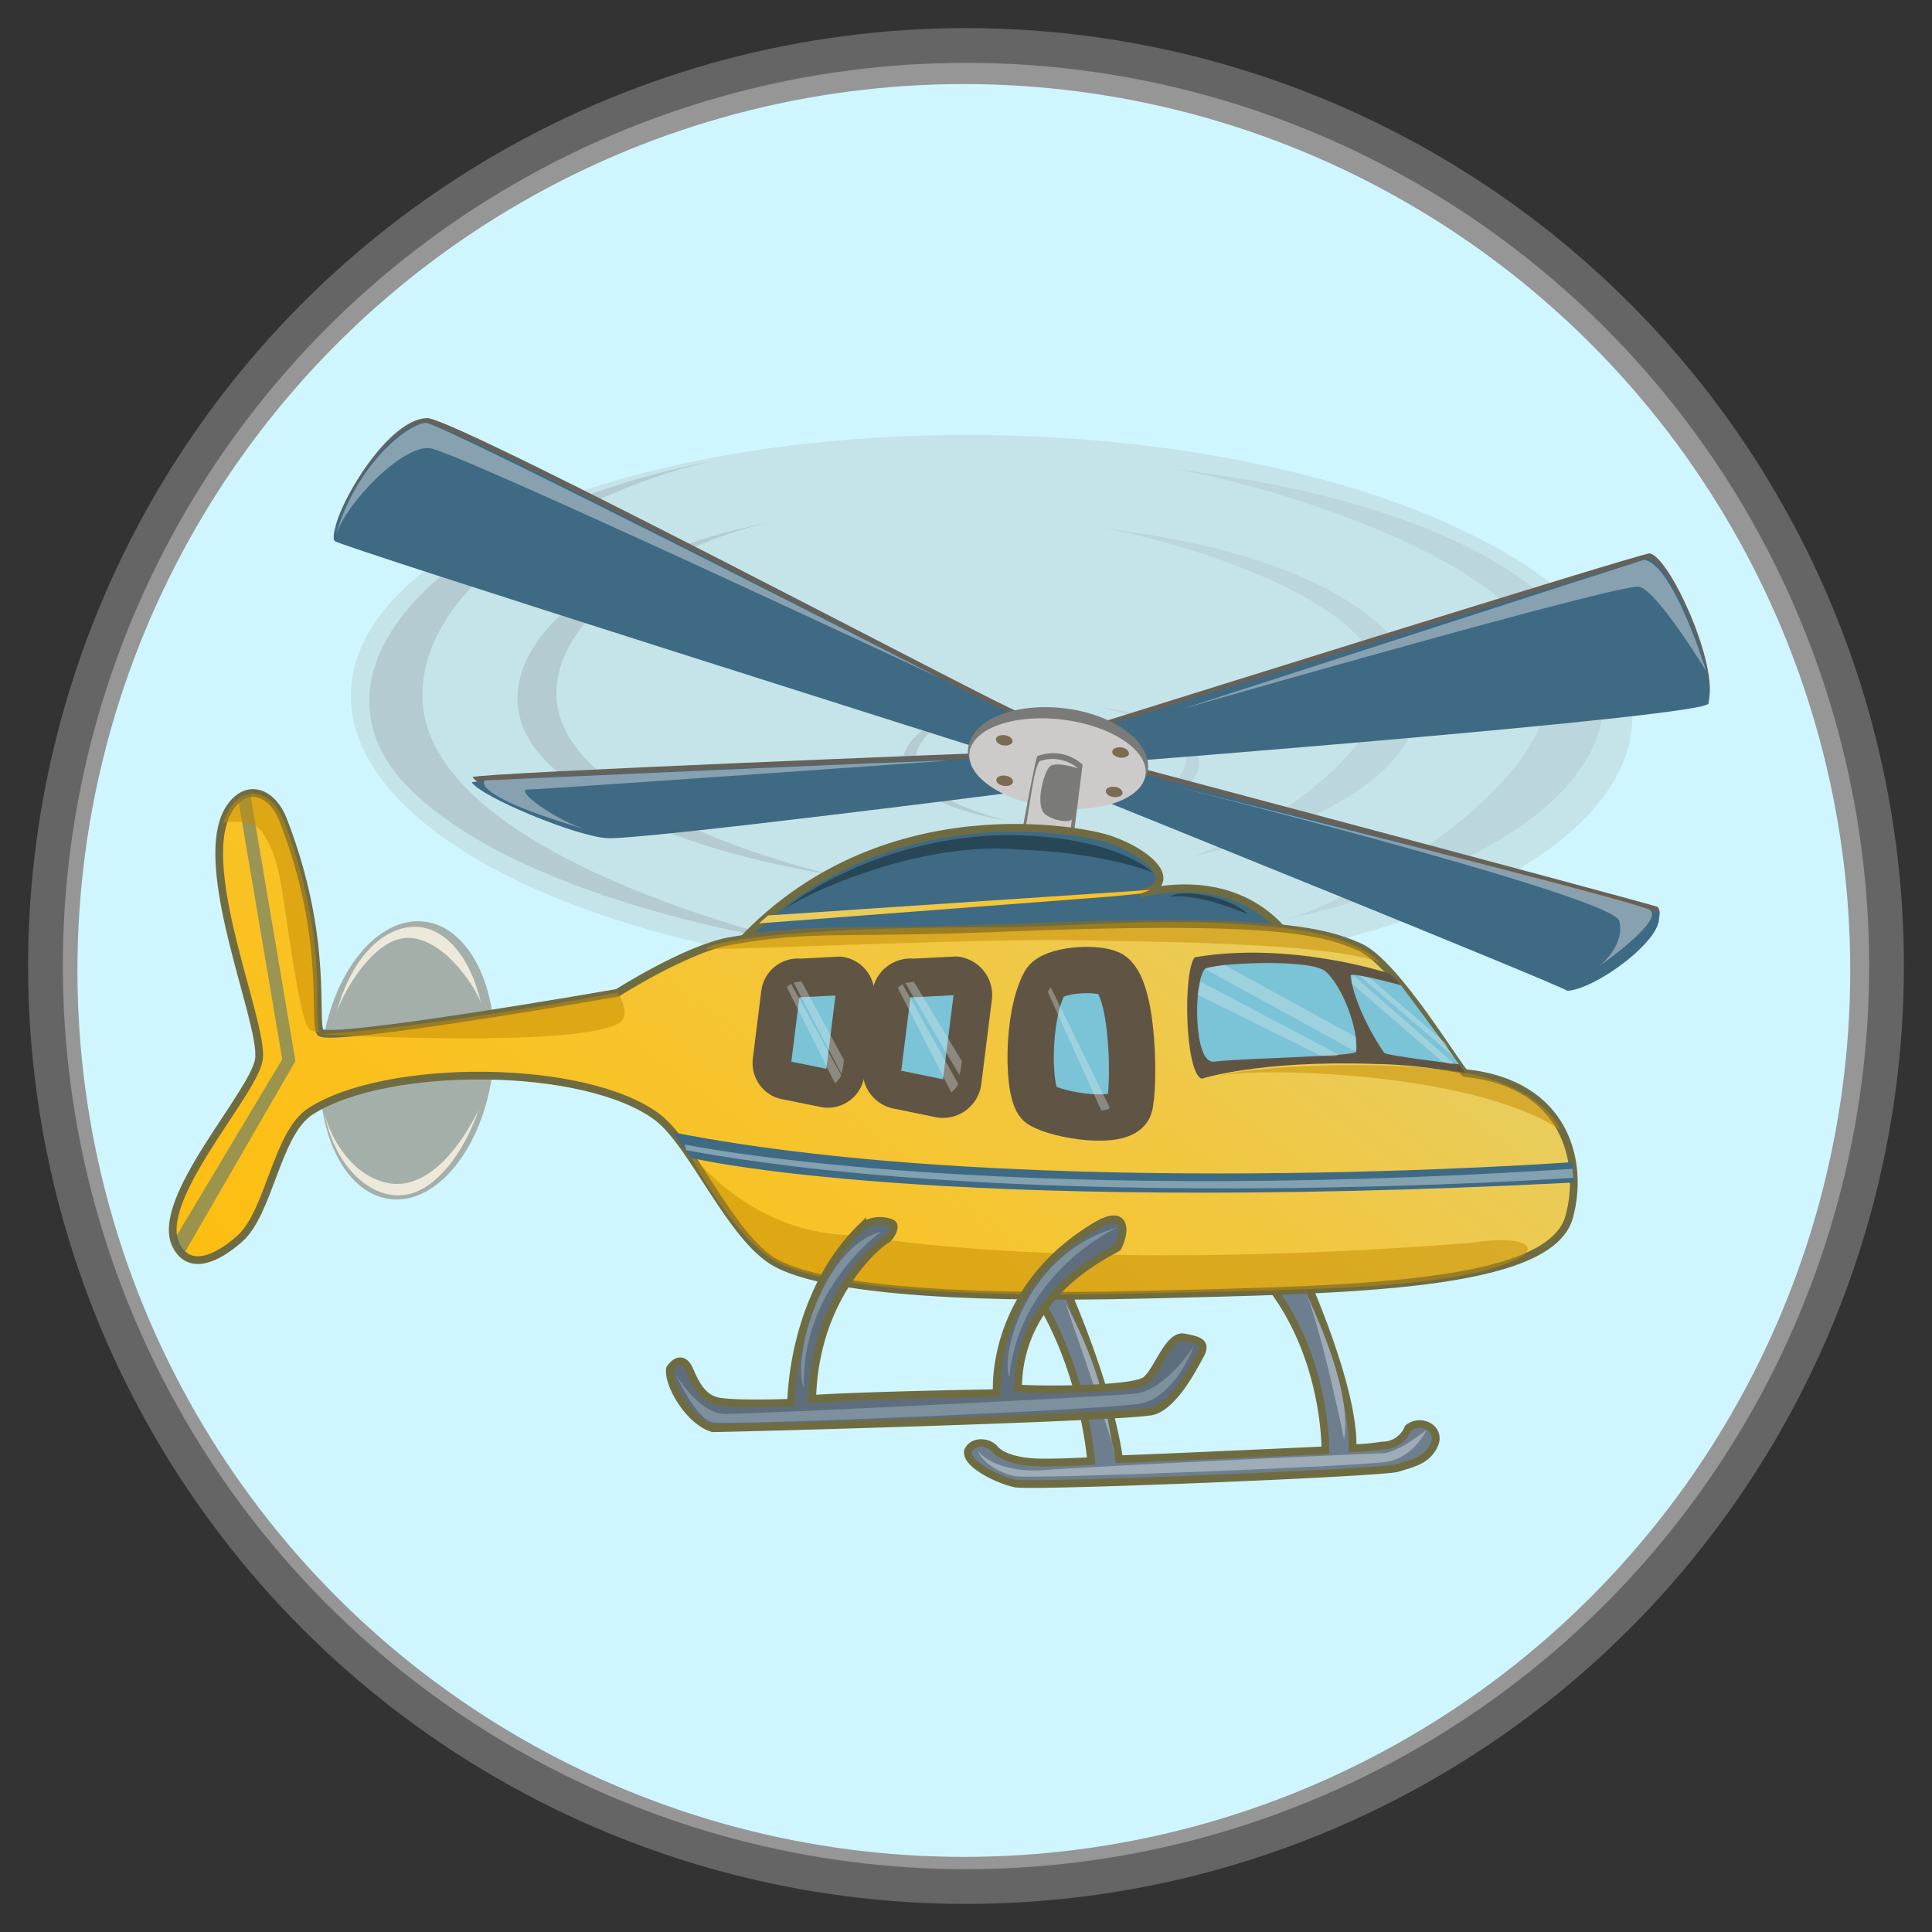 <svg xmlns="http://www.w3.org/2000/svg" xmlns:xlink="http://www.w3.org/1999/xlink" width="250.26" height="250.26" viewBox="0 0 250.26 250.26">
  <rect x="0" y="0" width="250.26" height="250.26" fill="#333333" stroke="none"/>
  <defs>
    <style>
      .b5e4c175-89c4-4496-8cd2-00014a894bbb {
        fill: none;
      }

      .eedfa5b9-5f6a-48d0-8433-9de9b455a0b1 {
        isolation: isolate;
      }

      .ad7f2f57-1004-495a-b408-f34bc225402b {
        clip-path: url(#fdc82b9d-c0e6-41e7-864e-916d0438f83d);
      }

      .bb5027a4-99d2-48ee-8873-6262b1b5ec0f {
        fill: #fffdfe;
        stroke: #878787;
        stroke-width: 9px;
        mix-blend-mode: multiply;
        opacity: 0.6;
      }

      .a589930c-61b9-4284-85d8-8a37715c245d, .affaa9b9-d618-444c-b42e-fd11aedfe50e, .b4fd0e1f-7977-4f14-b268-edbc947d72b5, .bb5027a4-99d2-48ee-8873-6262b1b5ec0f, .bbab6ee1-8bdb-4093-aed4-47a3069d4639, .be4cba73-cd9e-4a4a-8a3c-1d7345c43037, .f7d7d0f1-5aa6-4d97-bf7a-ebaf30a0bee0 {
        stroke-miterlimit: 10;
      }

      .ae9e9dc5-ad8b-4368-b0c3-100be978ca18 {
        fill: #cff6ff;
      }

      .aab41e0e-6e4f-41a9-b05a-be2822cc3b01, .ad5cf2ad-6f49-44a1-b773-f3759445aa47 {
        fill: #96948a;
      }

      .ad5cf2ad-6f49-44a1-b773-f3759445aa47 {
        opacity: 0.18;
      }

      .a198fd3e-b7b4-4712-a980-9e91375bcaac, .bea618fa-4c59-417e-9edf-9874f96f2a72 {
        fill: #97a1aa;
      }

      .bea618fa-4c59-417e-9edf-9874f96f2a72 {
        opacity: 0.21;
      }

      .a198fd3e-b7b4-4712-a980-9e91375bcaac {
        opacity: 0.37;
      }

      .e8223163-c6ee-4e64-bb88-097b5b019d4a {
        fill: #66625a;
      }

      .be4cba73-cd9e-4a4a-8a3c-1d7345c43037, .e46249cb-17dc-447f-ac28-280e01ae1b8c, .e5437cf7-ad86-40b7-a139-d815968fd12a {
        fill: #3e6a84;
      }

      .e888b5e4-116d-4cc8-9654-603d84c6d1dd {
        fill: #7a7a79;
      }

      .e4862886-7059-4a8d-8c4e-9a8b72adceec {
        fill: #cccbca;
      }

      .a6be2576-04d4-47b8-83ca-4ef25f847c70 {
        fill: #7a6c53;
      }

      .f7d7d0f1-5aa6-4d97-bf7a-ebaf30a0bee0 {
        fill: #6d7e8f;
      }

      .affaa9b9-d618-444c-b42e-fd11aedfe50e, .bbab6ee1-8bdb-4093-aed4-47a3069d4639, .be4cba73-cd9e-4a4a-8a3c-1d7345c43037, .f7d7d0f1-5aa6-4d97-bf7a-ebaf30a0bee0 {
        stroke: #706c42;
      }

      .aab41e0e-6e4f-41a9-b05a-be2822cc3b01 {
        opacity: 0.73;
      }

      .b0369bf8-3c9f-44fa-b28f-99e74ab01592 {
        fill: #9eacb7;
      }

      .affaa9b9-d618-444c-b42e-fd11aedfe50e {
        fill: url(#a60424f8-4536-4597-9702-0615bdcf240c);
      }

      .e5437cf7-ad86-40b7-a139-d815968fd12a {
        opacity: 0.51;
      }

      .ea128fbc-66ab-4c59-a563-179499ee19dd {
        fill: #c48d02;
        opacity: 0.5;
      }

      .a589930c-61b9-4284-85d8-8a37715c245d, .ad3bf68a-7864-4833-9ab9-71e321d980dc, .b4fd0e1f-7977-4f14-b268-edbc947d72b5 {
        fill: #7bc3d6;
      }

      .a589930c-61b9-4284-85d8-8a37715c245d, .b4fd0e1f-7977-4f14-b268-edbc947d72b5 {
        stroke: #605545;
      }

      .a589930c-61b9-4284-85d8-8a37715c245d {
        stroke-width: 6px;
      }

      .bbab6ee1-8bdb-4093-aed4-47a3069d4639 {
        fill: #5f6e7d;
      }

      .a1463e46-e1e4-402a-8fc7-ab9c9d1f69ca {
        fill: #605545;
      }

      .b4fd0e1f-7977-4f14-b268-edbc947d72b5 {
        stroke-width: 5px;
      }

      .ec1ce0c3-b7fd-43a2-bcb9-274bf3f7f44f {
        fill: #ededed;
        opacity: 0.42;
      }

      .e5675a53-46b9-406a-b7cb-6ddbf5122b22 {
        fill: #ede9da;
      }

      .f0d220f4-95cf-4bcb-9453-810631aa6908 {
        fill: #284756;
      }

      .b8bab3f9-6ab3-4e8e-9fec-75636bb6b96c {
        fill: #7d909e;
      }

      .a61eaa0b-ff13-4104-96a8-26ddc61bcf07 {
        fill: #84a1af;
      }

      .b3a769b7-7c4f-4e6c-b343-50161967d9a9 {
        fill: url(#a64d75e8-5de7-48ec-b7e3-35920b149101);
      }

      .ab34c737-9362-442a-b965-a038344ca4bd {
        fill: #dfeaef;
        opacity: 0.35;
      }
    </style>
    <clipPath id="fdc82b9d-c0e6-41e7-864e-916d0438f83d">
      <circle class="b5e4c175-89c4-4496-8cd2-00014a894bbb" cx="4.74" cy="-355.5" r="286.49"/>
    </clipPath>
    <linearGradient id="a60424f8-4536-4597-9702-0615bdcf240c" x1="3942.57" y1="537.92" x2="3880.59" y2="430.57" gradientTransform="matrix(-0.99, -0.12, -0.12, 0.99, 4046.58, 152.42)" gradientUnits="userSpaceOnUse">
      <stop offset="0" stop-color="#febe10"/>
      <stop offset="0.2" stop-color="#fcbf16"/>
      <stop offset="0.48" stop-color="#f8c328"/>
      <stop offset="0.81" stop-color="#f0c845"/>
      <stop offset="1" stop-color="#eacc5a"/>
    </linearGradient>
    <linearGradient id="a64d75e8-5de7-48ec-b7e3-35920b149101" x1="3871.93" y1="453.16" x2="3921.68" y2="453.16" xlink:href="#a60424f8-4536-4597-9702-0615bdcf240c"/>
  </defs>
  <g class="eedfa5b9-5f6a-48d0-8433-9de9b455a0b1">
    <g id="ecf7b0e3-c2eb-4cbd-b83b-f9f910c29d6e" data-name="Layer 1">
      <g>
        <g>
          <circle class="bb5027a4-99d2-48ee-8873-6262b1b5ec0f" cx="125.13" cy="125.13" r="116.99"/>
          <circle class="ae9e9dc5-ad8b-4368-b0c3-100be978ca18" cx="124.85" cy="125.71" r="114.82"/>
        </g>
        <g id="e726697b-fc70-4ffb-b3d7-05a4c235dd9e" data-name="9">
          <g>
            <g>
              <ellipse class="ad5cf2ad-6f49-44a1-b773-f3759445aa47" cx="128.23" cy="91.37" rx="35.11" ry="82.99" transform="matrix(0.02, -1, 1, 0.02, 34.51, 217.89)"/>
              <g>
                <path class="bea618fa-4c59-417e-9edf-9874f96f2a72" d="M166.36,119.11s33.41-6.44,40.28-23c5.6-13.44-11.76-30.41-55.23-35.44,9.84,1.31,47.86,11.7,49.23,26.87S172.55,117.89,166.36,119.11Z"/>
                <path class="a198fd3e-b7b4-4712-a980-9e91375bcaac" d="M103.85,122.2s-35.25-4.88-50.59-19.84,3.12-35.78,39.41-42.73C76.81,63,54.7,74.69,54.72,90.11,54.74,111.14,103.85,122.2,103.85,122.2Z"/>
              </g>
              <g>
                <path class="bea618fa-4c59-417e-9edf-9874f96f2a72" d="M153.7,111.11s24.4-4.71,29.43-16.78c4.09-9.82-8.6-22.22-40.36-25.9,7.19,1,35,8.55,36,19.63S158.22,110.22,153.7,111.11Z"/>
                <path class="a198fd3e-b7b4-4712-a980-9e91375bcaac" d="M108,113.36s-25.76-3.56-37-14.49,2.29-26.15,28.8-31.22c-11.59,2.48-27.74,11-27.73,22.27C72.14,105.28,108,113.36,108,113.36Z"/>
              </g>
              <path class="bea618fa-4c59-417e-9edf-9874f96f2a72" d="M145.42,105.54s8-1.54,9.68-5.51c1.35-3.23-2.83-7.31-13.27-8.52,2.36.31,11.5,2.81,11.83,6.46S146.91,105.25,145.42,105.54Z"/>
              <path class="a198fd3e-b7b4-4712-a980-9e91375bcaac" d="M130.4,106.29s-8.48-1.18-12.16-4.77.75-8.6,9.47-10.27c-3.81.82-9.13,3.62-9.12,7.33C118.59,103.63,130.4,106.29,130.4,106.29Z"/>
            </g>
            <path class="e8223163-c6ee-4e64-bb88-097b5b019d4a" d="M143.26,93.38s68.39-21.45,70.41-21.7c2.45.31,8.63,13.6,7.73,18.78-.72,1.67-74.8,7.45-74.8,7.45l-.15,1.24s63.18,16.8,68.28,18.32c1.94,2.63-7.54,9.9-11.6,10.2-1.16-.85-61-25-61-25l-9.56-.86s-49.63,6.36-53.88,6.08c-4-.25-16.21-5.31-17.48-7.23,1.33-.59,67.69-3.18,67.69-3.18l-1-.93s-83-26.15-84.37-27.08c-1.36-1.18,6.07-15.28,11.86-15.31,4.25.28,75.67,38.12,76.44,38C134.53,92.17,141.24,92.12,143.26,93.38Z"/>
            <path class="e46249cb-17dc-447f-ac28-280e01ae1b8c" d="M143.17,94.06s68.4-21.45,70.41-21.7c2.46.31,8.63,13.6,7.73,18.78-.71,1.67-74.79,7.45-74.79,7.45l-.16,1.24s63.19,16.8,68.29,18.32c1.93,2.63-7.54,9.9-11.61,10.2-1.15-.85-61-25-61-25l-9.57-.86s-49.63,6.36-53.87,6.08c-4-.25-16.22-5.31-17.49-7.23,1.34-.59,67.69-3.18,67.69-3.18l-1-.93S44.78,71,43.38,70.1C42,68.92,49.45,54.82,55.25,54.79c4.25.28,75.67,38.12,76.44,38C134.44,92.85,141.16,92.8,143.17,94.06Z"/>
            <path class="e888b5e4-116d-4cc8-9654-603d84c6d1dd" d="M125.39,97c.48-3.89,6.2-6,12.5-5.25s11.27,4.28,10.8,8c-.39,3.15-5.93,4.15-12.23,3.36S125,100.1,125.39,97Z"/>
            <path class="e4862886-7059-4a8d-8c4e-9a8b72adceec" d="M125.58,97.49c.39-3.15,5.82-5.06,12.12-4.27s11.09,4,10.69,7.13-5.82,5.06-12.12,4.27S125.18,100.64,125.58,97.49Z"/>
            <path class="e888b5e4-116d-4cc8-9654-603d84c6d1dd" d="M138.66,111.51l1.57-12.46a5.64,5.64,0,0,0-5.85-1.11c-.38.63-2.73,13.9-2.73,13.9S138.38,113.82,138.66,111.51Z"/>
            <path class="e4862886-7059-4a8d-8c4e-9a8b72adceec" d="M138.39,109.69c-.23,1.88-6,.23-6,.23,1.3-7.23,1.45-10,2.27-11.32a5.11,5.11,0,0,1,5,.94s-2.91-1-3.69-.23-2,5.24-.49,6.24,3.13.91,3.36.59Z"/>
            <path class="a6be2576-04d4-47b8-83ca-4ef25f847c70" d="M129,95.76c0-.37.56-.61,1.16-.53s1,.43,1,.8-.57.6-1.16.53S129,96.12,129,95.76Z"/>
            <path class="a6be2576-04d4-47b8-83ca-4ef25f847c70" d="M129.06,101c0-.37.56-.6,1.16-.53s1,.43,1,.8-.57.61-1.16.53S129,101.37,129.06,101Z"/>
            <path class="a6be2576-04d4-47b8-83ca-4ef25f847c70" d="M144.08,97.34c0-.37.57-.6,1.16-.53s1,.43,1,.8-.57.61-1.16.53S144,97.71,144.08,97.34Z"/>
            <path class="a6be2576-04d4-47b8-83ca-4ef25f847c70" d="M143.25,102.45c0-.37.56-.6,1.16-.53s1,.43,1,.8-.57.6-1.16.53S143.2,102.82,143.25,102.45Z"/>
            <path class="f7d7d0f1-5aa6-4d97-bf7a-ebaf30a0bee0" d="M169.05,165.69s6.42,14.28,6.15,21.89a26.12,26.12,0,0,0,3.81-.33,3.63,3.63,0,0,0,3.41-2.26c1.67-1.35,4.31.1,3.36,2.17s-2.86,2.39-4.76,3-47.31,2.46-49.51,2-6.57-2.57-6.11-4.26c.68-1.36,2.65-1.17,3.47-.19s2.87,1.6,5.24,1.71,7.23-.16,7.23-.16-.92-12.59-7.76-22.53c1.23-.85,4-.82,4-.82s5.95,13,7.38,23.11c4.4-.13,26.72-1.16,26.72-1.16s.22-12.76-8-22.38C165.86,164.22,167.32,163.47,169.05,165.69Z"/>
            <ellipse class="aab41e0e-6e4f-41a9-b05a-be2822cc3b01" cx="52.75" cy="137.36" rx="18.11" ry="11.16" transform="translate(-90.1 172.62) rotate(-82.86)"/>
            <path class="b0369bf8-3c9f-44fa-b28f-99e74ab01592" d="M138,168.78s4.72,13.3,6.43,19.55C143.45,186.32,144.11,180.13,138,168.78Z"/>
            <path class="be4cba73-cd9e-4a4a-8a3c-1d7345c43037" d="M168,123.25s-4.89-11-20.26-7.5c5.72-1.5.39-5.81-4.81-7.26-3.31-.92-31.11-6.52-49.54,16.47C105.56,129.3,167.75,124.88,168,123.25Z"/>
            <path class="affaa9b9-d618-444c-b42e-fd11aedfe50e" d="M189.79,139c-.58-.06-8.89-14.24-13.69-16.34s-11.23-3.88-46.54-2.46c-20.71.84-24.21-.22-35,1.7-5.63,1-14.59,6.71-14.59,6.71s-37.55,6.54-38.49,5.1,1.2-12.09-4.82-27.55c-1.31-3.36-4.4-4.81-6.68-1.81-5.25,6.88,4.27,28.08,3.56,32.87-.65,4.43-13.75,18.28-10.71,24.14,1.65,3.17,5,1.92,8.17-.85,3.93-3.45,4.8-13.67,9.19-16.53,9.75-6.35,35.69-6.3,45,.76,4.58,3.48,9.53,15.7,15.32,18.86s21.49,4.76,47.73,4.11,52.36-.89,55-10C205.21,150.74,203,140.37,189.79,139Z"/>
            <polygon class="e5437cf7-ad86-40b7-a139-d815968fd12a" points="30.84 103.43 36.56 137.21 22.55 160.61 23.76 162.54 38.27 137.43 32.4 102.73 30.84 103.43"/>
            <path class="ea128fbc-66ab-4c59-a563-179499ee19dd" d="M190.42,161c-23.1,1.84-55.64,2.76-79.9-1-14.18-.15-21.85-11.68-21.85-11.68s6.07,11.94,11.86,15.1,21.5,4.76,47.73,4.11c21.61-.53,41.09-.46,48.94-4.79,0,0,1.77-1.19-.35-1.84S190.42,161,190.42,161Z"/>
            <path class="a589930c-61b9-4284-85d8-8a37715c245d" d="M143.76,126.12c3.21,1.55,3.21,15.1,2.52,17.23-.81,2.49-9.23,1.21-11.52-.26-1.71-1.1-1.82-11.45.58-15.78C136.29,125.59,141.9,125.23,143.76,126.12Z"/>
            <path class="bbab6ee1-8bdb-4093-aed4-47a3069d4639" d="M144.79,161.56c-.23.44-12.89,5.38-12.91,18.3,4,.25,15.42.13,16.59-1.12,1.49-1.21,2.91-5.86,4.88-5.5s3,.67,2.14,2.24-3.33,6.46-6.12,7.29S95,185,92.33,185c-3.08-.89-5.9-5.77-5.53-7.74.76-1.08,1.69-1.34,2.38-.08.66,1.42,1.52,3.88,3.82,4.34s9.48.18,9.48.18,0-13.91,9.21-22.83a4,4,0,0,1,3.82-.42c.75.38-.3,1.91-.63,2.08-1.07.54-9.33,7.28-9.67,20.67,7-.47,23.92-.74,23.92-.74s-1.14-13.27,12.79-21.64C145.83,156.47,145.9,159.35,144.79,161.56Z"/>
            <path class="a1463e46-e1e4-402a-8fc7-ab9c9d1f69ca" d="M179.61,126s-12.51-4.1-24.86-2c-1.54,1.93-1.26,15,.91,15.73,0,0,7.43-2.43,22.47-1.91,7.68.14,12,1.58,11.66,1.17,0,0-3.44-5.18-6.93-9.57C181.91,128.21,180.44,126.11,179.61,126Z"/>
            <path class="ad3bf68a-7864-4833-9ab9-71e321d980dc" d="M181.47,127.63s4.78,6.28,7.53,10.24c-.47-.06-9.43-1.14-9.69-1.49-1.09-1.48-3.91-6.27-4.37-10C174.88,125.85,181.14,127.52,181.47,127.63Z"/>
            <path class="ad3bf68a-7864-4833-9ab9-71e321d980dc" d="M171.67,125.81c2.14,1.79,4.35,7.48,4,10.41-.08.65-13.43.77-18.44,1.3-2.66.28-2.64-10.35-1.16-12C156.94,124.77,169.65,124.12,171.67,125.81Z"/>
            <path class="b4fd0e1f-7977-4f14-b268-edbc947d72b5" d="M114.26,138.39a2.5,2.5,0,0,0,2.17,2.79l5.41,1.11a2.51,2.51,0,0,0,2.79-2.17L126,129.19a2.5,2.5,0,0,0-2.17-2.79l-5.58.28a2.5,2.5,0,0,0-2.79,2.17Z"/>
            <path class="b4fd0e1f-7977-4f14-b268-edbc947d72b5" d="M100,137.42a2.27,2.27,0,0,0,2,2.55l4.94,1a2.28,2.28,0,0,0,2.55-2l1.25-10a2.28,2.28,0,0,0-2-2.55l-5.1.26a2.28,2.28,0,0,0-2.55,2Z"/>
            <path class="ec1ce0c3-b7fd-43a2-bcb9-274bf3f7f44f" d="M212.94,72.52c-1,.28-59.77,19.3-59.77,19.3S210,75.5,212.33,76,221,86.92,221,86.92,216.74,73,212.94,72.52Z"/>
            <path class="ec1ce0c3-b7fd-43a2-bcb9-274bf3f7f44f" d="M121.89,87.9s-64.55-33-66.64-33.11-9.09,5.13-11.78,14.63C44.89,65,52.21,57.62,55.7,58.06S121.89,87.9,121.89,87.9Z"/>
            <path class="ec1ce0c3-b7fd-43a2-bcb9-274bf3f7f44f" d="M122.61,98.54c-.72-.16-59.8,2.55-59.8,2.55s-2.31,1.84,13.22,6.4c-4.11-1.23-9.53-5.22-7.63-5.22S122.61,98.54,122.61,98.54Z"/>
            <path class="ec1ce0c3-b7fd-43a2-bcb9-274bf3f7f44f" d="M207.11,125.18s8.62-6,6.58-7.31c-1.5-1.11-63.76-16.58-63.76-16.58s59,14.77,59.82,18S207.11,125.18,207.11,125.18Z"/>
            <path class="e5675a53-46b9-406a-b7cb-6ddbf5122b22" d="M62.32,130.06s-1.32-7.49-6.39-9.57c-4.12-1.69-9.85,1.48-12.37,10.74.63-2.09,4.72-10,9.54-9.74S62.07,128.67,62.32,130.06Z"/>
            <path class="e5675a53-46b9-406a-b7cb-6ddbf5122b22" d="M62,143.75s-2.3,7.48-7.35,10.28S43.39,152.08,42,144c.73,3.57,3.94,8.79,8.81,9.33C57.42,154,62,143.75,62,143.75Z"/>
            <path class="ea128fbc-66ab-4c59-a563-179499ee19dd" d="M178.64,124.63s-2.26-3.23-12.34-4.42c-14.21-1.68-27.11-.1-38-.1-26.1,0-36.39,1.85-36.81,2.82,2.56.13,38.22-1.44,48.2-1.13C147.13,122,171.18,121.94,178.64,124.63Z"/>
            <path class="ea128fbc-66ab-4c59-a563-179499ee19dd" d="M202.14,146.37s-2.42-6.61-16-7.92c-12.32-1.19-26.28.09-28.05.92C161.5,138.29,190.28,138.53,202.14,146.37Z"/>
            <path class="ea128fbc-66ab-4c59-a563-179499ee19dd" d="M80,128.59s2,2.95.09,4c-6,3.23-38.62,1.4-38.62,1.4S55.05,133.19,80,128.59Z"/>
            <path class="ea128fbc-66ab-4c59-a563-179499ee19dd" d="M37,106.94a66.58,66.58,0,0,1,3.86,16.35c.53,6.3-.07,10.29.66,10.4-1.76-.12-2,.32-3.62-9.42-1.61-10-1.51-12.7-3.83-16.32-1.41-2.2-5.15-1.35-5.15-1.35a6.32,6.32,0,0,1,2-3.17C32.58,102.2,35.38,102.45,37,106.94Z"/>
            <path class="f0d220f4-95cf-4bcb-9453-810631aa6908" d="M161.53,118.3c.47.43-5.83-2.68-9.92-2.13C152.44,115.21,158.68,115.75,161.53,118.3Z"/>
            <path class="f0d220f4-95cf-4bcb-9453-810631aa6908" d="M149.3,113s-4.08-4.23-16.64-4.78-24.59,4.37-31.2,9.65c3.05-2.24,17.8-9,30.63-7.82C143,110.43,149.3,113,149.3,113Z"/>
            <path class="b8bab3f9-6ab3-4e8e-9fec-75636bb6b96c" d="M144.74,159s-12.68,5.67-14,19.42C129.56,175.3,133,162.23,144.74,159Z"/>
            <path class="b8bab3f9-6ab3-4e8e-9fec-75636bb6b96c" d="M114.13,159.56s-10.36,7.21-10,20.13C102.52,176,106.51,161.51,114.13,159.56Z"/>
            <path class="b8bab3f9-6ab3-4e8e-9fec-75636bb6b96c" d="M154.62,174.39s-2.39,6.66-7,7.44-53.15,2.87-55.32,2.41S87.52,178,87.52,178s3,5.15,6.41,5.16,51.26-2.3,53.28-2.67C151.19,179.87,154.62,174.39,154.62,174.39Z"/>
            <path class="b0369bf8-3c9f-44fa-b28f-99e74ab01592" d="M168.94,167.14s6.4,12.28,5.16,19.35C173.91,185.16,170.52,169.7,168.94,167.14Z"/>
            <path class="b0369bf8-3c9f-44fa-b28f-99e74ab01592" d="M184.79,185.23s-1.64,3.55-5.13,4.12c-3.65.59-45.72,2.25-48.07,1.88s-4.7-2.16-4.9-3.37c.36.87,3.29,3,8.67,2.56s41.77-2.15,43.72-2.17S184.79,185.23,184.79,185.23Z"/>
            <path class="e46249cb-17dc-447f-ac28-280e01ae1b8c" d="M203.64,150.54s-70.77,5.15-116.49-3.87L89.57,150s30.81,7.43,114.28,3.18Z"/>
            <path class="a61eaa0b-ff13-4104-96a8-26ddc61bcf07" d="M203.81,152.57S134.7,157.36,88.9,149l-.23-.75s38.71,8.09,115,3.15Z"/>
            <polygon class="b3a769b7-7c4f-4e6c-b343-50161967d9a9" points="149.01 115.27 99.48 118.58 98.33 119.61 143.9 116.13 147.71 115.75 149.01 115.27"/>
            <path class="ab34c737-9362-442a-b965-a038344ca4bd" d="M175.59,134.31l-17-9.32-2.57.49,19.6,10.74S175.66,134.73,175.59,134.31Z"/>
            <path class="ab34c737-9362-442a-b965-a038344ca4bd" d="M124.59,137.45l-6.21-10.27-1.11.14,7,11.92A9.15,9.15,0,0,0,124.59,137.45Z"/>
            <path class="ab34c737-9362-442a-b965-a038344ca4bd" d="M124.09,140.34l-7.19-12.86-.6.47,6.93,13.57S124.16,140.71,124.09,140.34Z"/>
            <path class="ab34c737-9362-442a-b965-a038344ca4bd" d="M109.31,137.3l-5.5-10.18-1,.16L109,139.1A9.38,9.38,0,0,0,109.31,137.3Z"/>
            <path class="ab34c737-9362-442a-b965-a038344ca4bd" d="M108.94,139.24l-6.47-11.8-.55.43,6.24,12.45S109,139.58,108.94,139.24Z"/>
            <path class="ab34c737-9362-442a-b965-a038344ca4bd" d="M143.71,143.41l-7.6-15.52-.39.58,6.93,15.37S143.76,143.82,143.71,143.41Z"/>
            <path class="ab34c737-9362-442a-b965-a038344ca4bd" d="M187.26,135.13l-9.76-8.41-1.44-.37,12.25,10.53A6.89,6.89,0,0,1,187.26,135.13Z"/>
            <path class="ab34c737-9362-442a-b965-a038344ca4bd" d="M188.21,137.66l-13-11.39-.14,1.1,11.71,10.12S188.23,138.07,188.21,137.66Z"/>
            <path class="ab34c737-9362-442a-b965-a038344ca4bd" d="M173.37,136.58l-17.87-9.42-.38,1.68L171,136.71S173.44,137,173.37,136.58Z"/>
          </g>
        </g>
      </g>
    </g>
  </g>
</svg>
